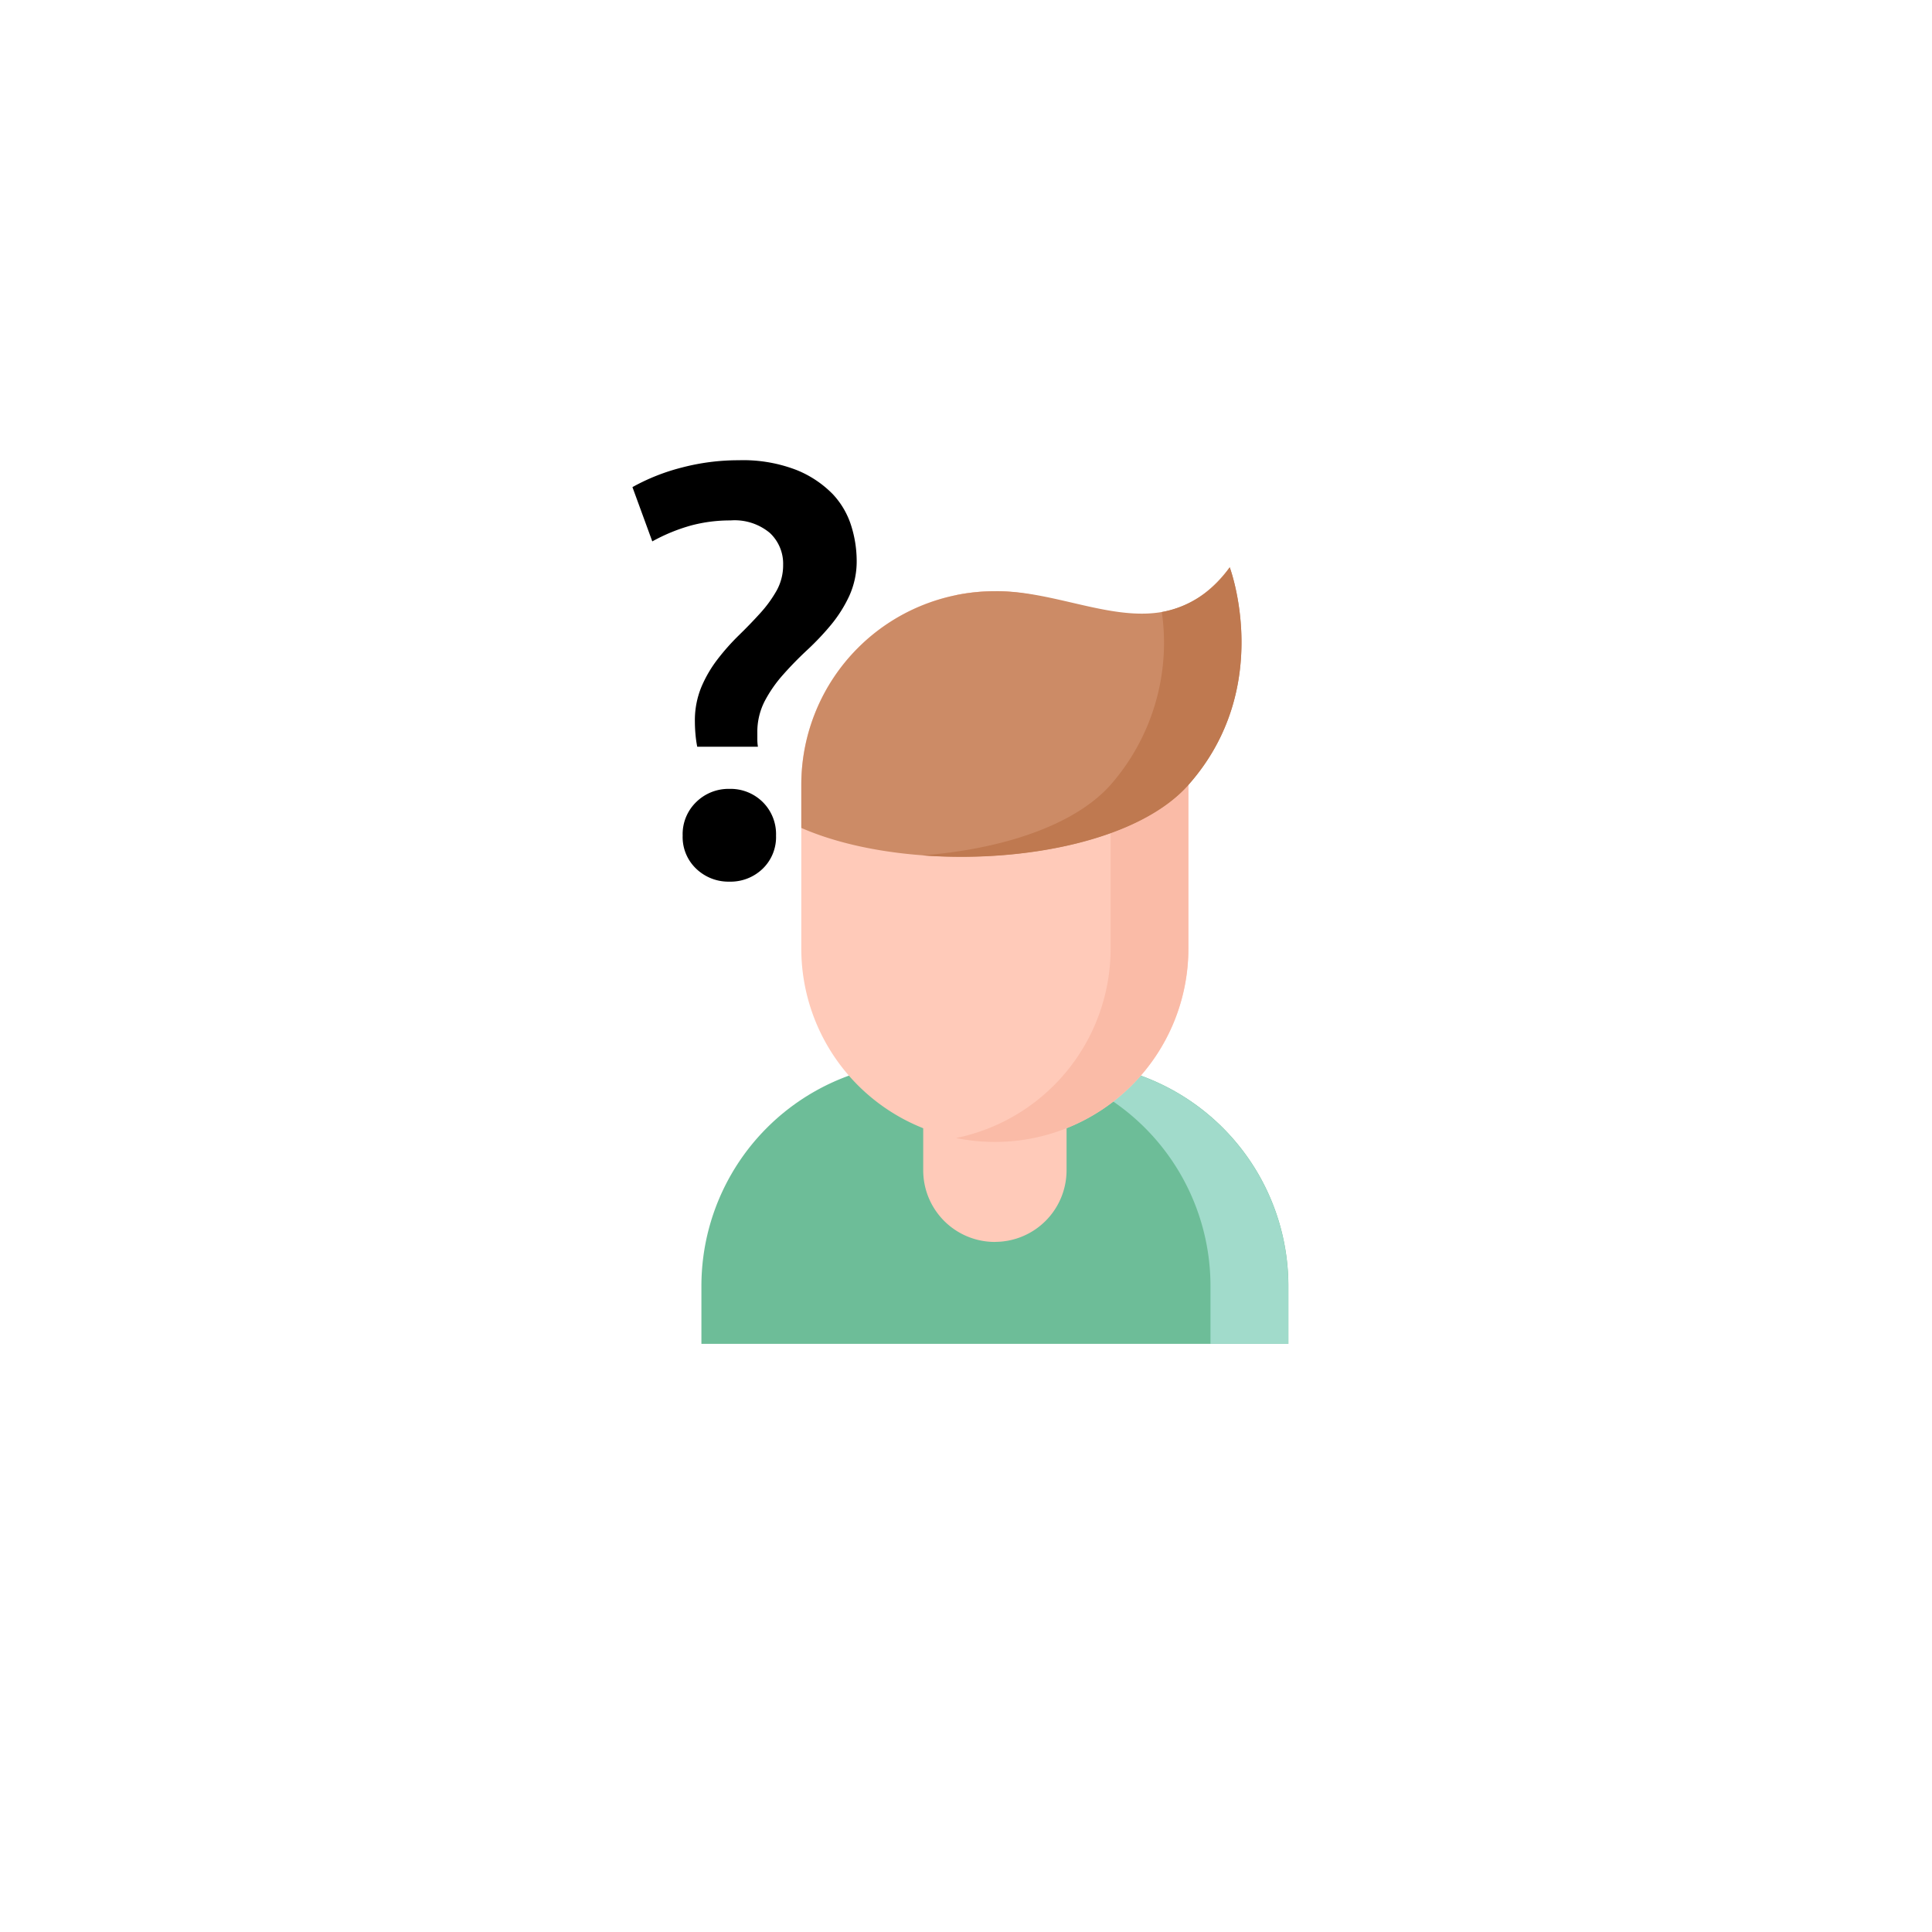 <svg xmlns="http://www.w3.org/2000/svg" xmlns:xlink="http://www.w3.org/1999/xlink" width="145.297" height="145.297" viewBox="0 0 145.297 145.297">
  <defs>
    <style>
      .cls-1 {
        fill: #fff;
      }

      .cls-2 {
        fill: #6dbd98;
      }

      .cls-3 {
        fill: #a1dbcb;
      }

      .cls-4 {
        fill: #ffcab9;
      }

      .cls-5 {
        fill: #fabba7;
      }

      .cls-6 {
        fill: #cc8b66;
      }

      .cls-7 {
        fill: #bf7950;
      }

      .cls-8 {
        filter: url(#Ellipse_8);
      }
    </style>
    <filter id="Ellipse_8" x="0" y="0" width="145.297" height="145.297" filterUnits="userSpaceOnUse">
      <feOffset dy="3" input="SourceAlpha"/>
      <feGaussianBlur stdDeviation="3" result="blur"/>
      <feFlood flood-opacity="0.161"/>
      <feComposite operator="in" in2="blur"/>
      <feComposite in="SourceGraphic"/>
    </filter>
  </defs>
  <g id="MenIconLogin" transform="translate(-1377.352 -227.703)">
    <g class="cls-8" transform="matrix(1, 0, 0, 1, 1377.35, 227.7)">
      <ellipse id="Ellipse_8-2" data-name="Ellipse 8" class="cls-1" cx="63.649" cy="63.649" rx="63.649" ry="63.649" transform="translate(9 6)"/>
    </g>
    <g id="Meniconlogin-2" data-name="Meniconlogin" transform="translate(1421.915 262.329)">
      <path id="Path_107" data-name="Path 107" class="cls-2" d="M0,275.569v-4.352A16.827,16.827,0,0,1,16.827,254.39h10.49a16.827,16.827,0,0,1,16.827,16.827h0v4.352Z" transform="translate(8.187 -209.129)"/>
      <path id="Path_108" data-name="Path 108" class="cls-3" d="M152.5,254.43H146.65a16.827,16.827,0,0,1,16.827,16.827V275.6h5.853v-4.352A16.827,16.827,0,0,0,152.5,254.43Z" transform="translate(-117.005 -209.163)"/>
      <path id="Path_109" data-name="Path 109" class="cls-4" d="M119.388,272.692h0A5.386,5.386,0,0,1,114,267.307V260h10.78v7.3a5.386,5.386,0,0,1-5.388,5.388h0Z" transform="translate(-89.132 -213.918)"/>
      <path id="Path_110" data-name="Path 110" class="cls-4" d="M65.923,53.711H65.88A14.533,14.533,0,0,1,51.34,39.18h0V26.834A14.536,14.536,0,0,1,65.871,12.3h.051A14.535,14.535,0,0,1,80.456,26.831V39.18A14.533,14.533,0,0,1,65.924,53.711Z" transform="translate(-35.641 -2.462)"/>
      <path id="Path_111" data-name="Path 111" class="cls-5" d="M133.8,12.29h-.042a14.577,14.577,0,0,0-2.906.293,14.539,14.539,0,0,1,11.628,14.243V39.171a14.54,14.54,0,0,1-11.626,14.243,14.578,14.578,0,0,0,2.9.293h.042a14.533,14.533,0,0,0,14.526-14.536h0V26.826A14.534,14.534,0,0,0,133.8,12.29Z" transform="translate(-103.519 -2.454)"/>
      <path id="Path_112" data-name="Path 112" class="cls-6" d="M83.559,0C78.552,6.668,72.223,1.7,65.893,1.8A14.556,14.556,0,0,0,51.34,16.355V19.6c8.447,3.7,23.851,2.685,29.108-3.238C86.955,9.03,83.559,0,83.559,0Z" transform="translate(-35.641 8.038)"/>
      <path id="Path_113" data-name="Path 113" class="cls-7" d="M136.624,0a7.907,7.907,0,0,1-5.107,3.365,16.218,16.218,0,0,1-3.857,13c-2.755,3.1-8.3,4.856-14.16,5.3,7.738.585,16.344-1.16,20.013-5.293C140.02,9.033,136.624,0,136.624,0Z" transform="translate(-88.705 8.038)"/>
      <path id="Path_114" data-name="Path 114" d="M-48.575-50.477a11.413,11.413,0,0,0-2.941.373A13.444,13.444,0,0,0-54.457-48.9l-1.493-4.082a15.45,15.45,0,0,1,3.709-1.471,16.747,16.747,0,0,1,4.28-.55,11.127,11.127,0,0,1,4.346.732,7.975,7.975,0,0,1,2.729,1.816,6.159,6.159,0,0,1,1.4,2.414,8.845,8.845,0,0,1,.4,2.546,6.3,6.3,0,0,1-.549,2.678,10.086,10.086,0,0,1-1.383,2.195,20.142,20.142,0,0,1-1.8,1.9q-.966.9-1.8,1.844a9.967,9.967,0,0,0-1.39,2,5.054,5.054,0,0,0-.549,2.37v.5a3.334,3.334,0,0,0,.044.549h-4.565a8.635,8.635,0,0,1-.132-.944q-.044-.5-.044-.944a6.585,6.585,0,0,1,.483-2.59,9.456,9.456,0,0,1,1.229-2.107,17.145,17.145,0,0,1,1.6-1.8q.856-.834,1.61-1.668A9.293,9.293,0,0,0-45.1-45.211a3.942,3.942,0,0,0,.483-1.931,3.166,3.166,0,0,0-.995-2.391A4.125,4.125,0,0,0-48.575-50.477Zm3.424,23.7a3.307,3.307,0,0,1-1.01,2.5,3.48,3.48,0,0,1-2.5.966,3.5,3.5,0,0,1-2.488-.966,3.283,3.283,0,0,1-1.024-2.5A3.354,3.354,0,0,1-51.151-29.3a3.459,3.459,0,0,1,2.488-.988,3.437,3.437,0,0,1,2.509.988A3.392,3.392,0,0,1-45.151-26.773Z" transform="translate(58.95 54.99)"/>
    </g>
  </g>
</svg>
